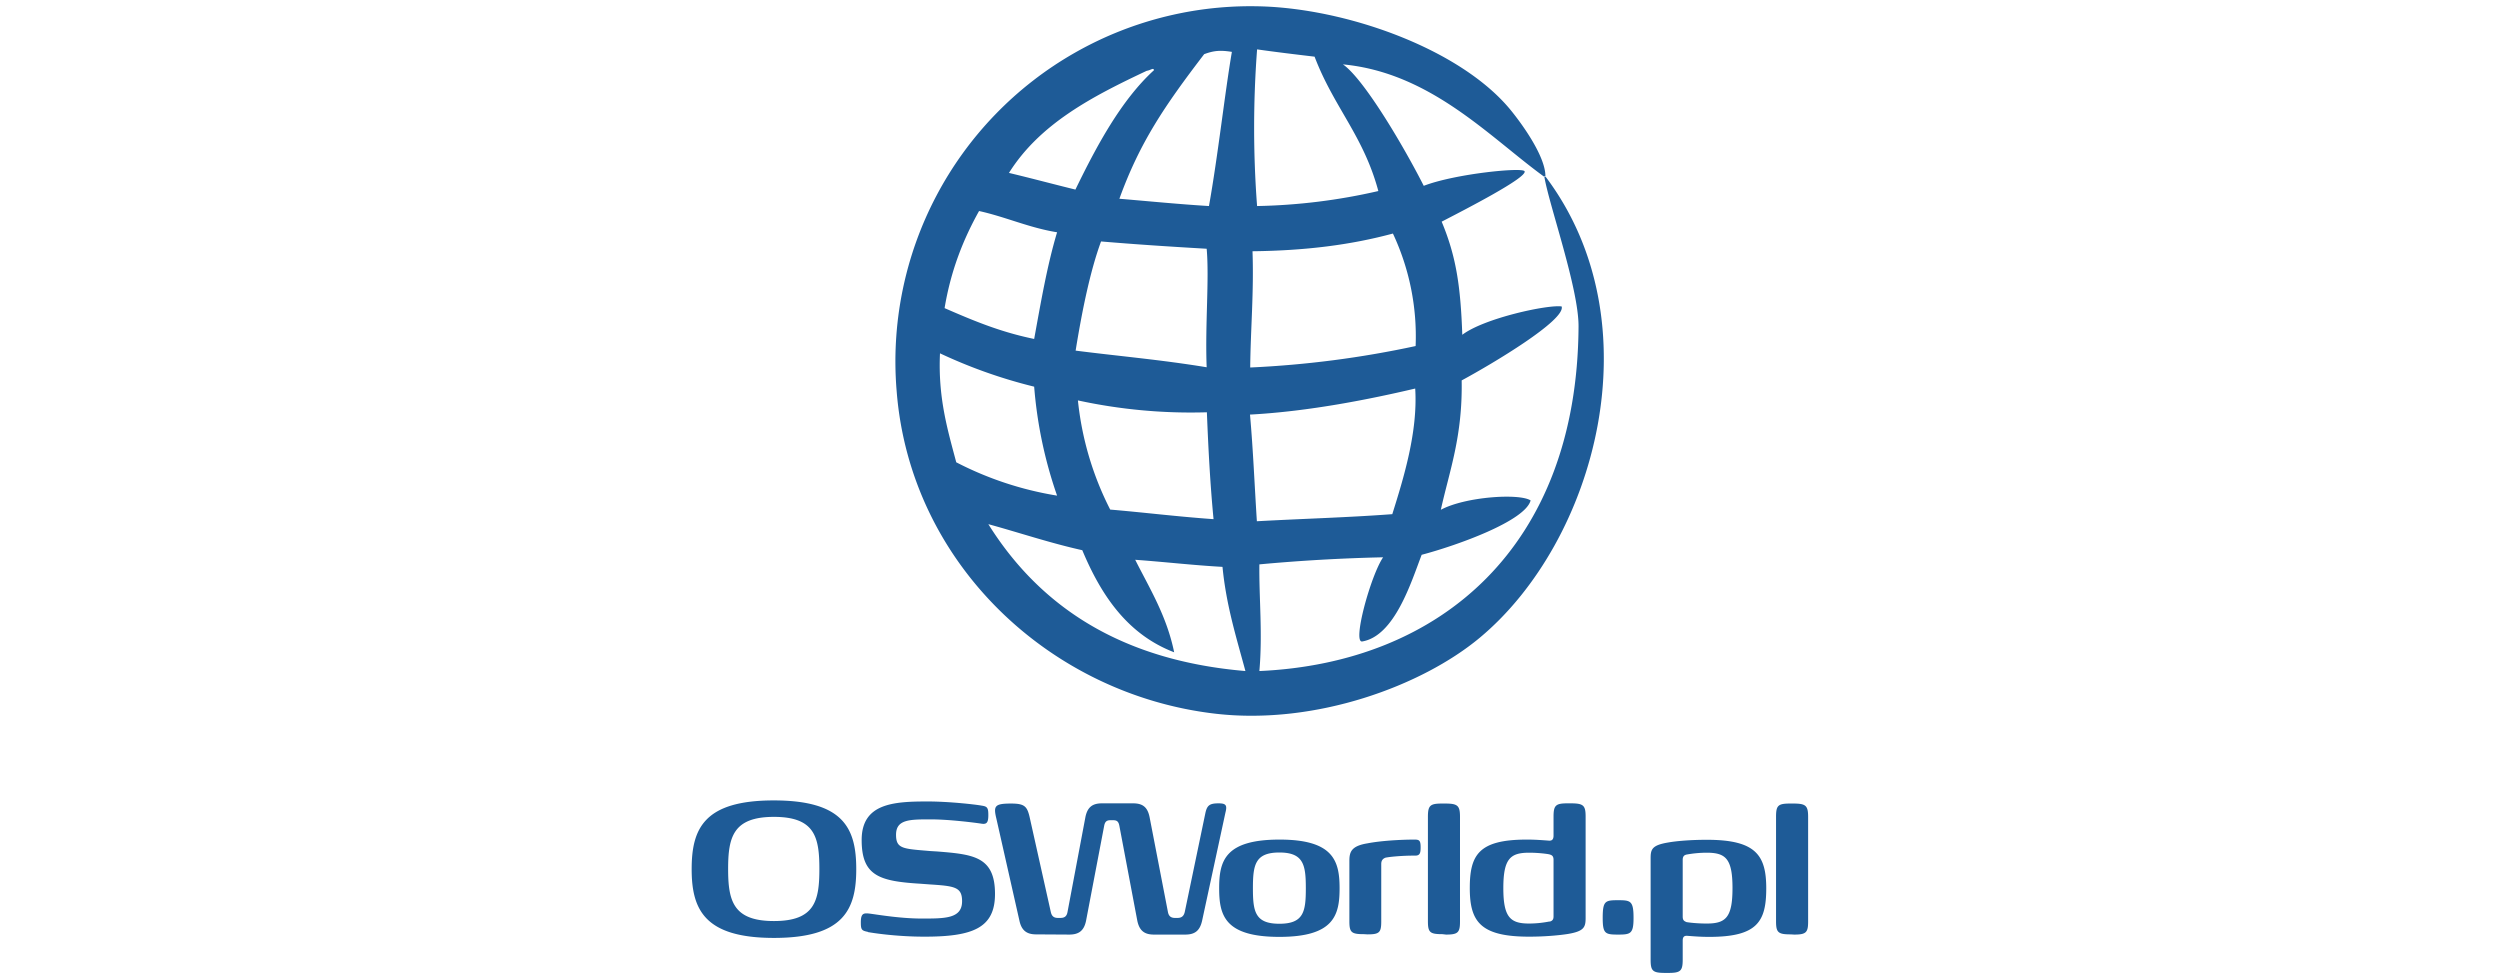 <svg xmlns="http://www.w3.org/2000/svg" viewBox="0 0 1200 470">
  <path d="M741.8 84.7c0 .2-.3.3-.5.2 2.2 13.3 16.5 53.6 16.4 71.8-.6 105.5-66.1 161.5-153.2 165.4 1.6-18-.2-35.2 0-51.2a848.4 848.4 0 0 1 59.4-3.4c-6 8.8-14.9 41.3-10 40.4 15.6-2.7 23.5-28.6 28.5-41.6 17-4.5 49.7-16.2 52.3-26.1-5.5-3.5-31.4-1.8-43.1 4.5 4.1-18.6 10.5-35.2 10-62.1 15-8.1 50-29 48-35.5-6.5-1-37.2 5.6-47.7 13.6-.8-23.1-2.9-37.6-9.9-54.3 11.6-6 41.2-21.2 39.8-24.2-.9-2-33.4 1.2-48.4 7-10-19.7-28.9-51.5-38.8-58.3 42.2 4 70.5 35 96.7 54 0-.4.3-.5.5-.2.1-10-12.2-26.5-17.2-32.5-23.3-27.8-74.5-46.8-115.7-49a170.5 170.5 0 0 0-178.5 184.6c6.5 82.8 73.8 145.7 153.2 154.8 48 5.5 99-13.4 126.7-36.5 55.6-46.3 84.6-151 31.5-221.4zm-138.4-61c9.1 1.3 18.3 2.4 27.6 3.5 9.2 24.2 23.5 38 30.6 64.5a282 282 0 0 1-58.2 7.2 498.8 498.8 0 0 1 0-75.1zm-2.2 96.9c25.4-.3 47-3 67.4-8.5a116.3 116.3 0 0 1 10.9 54 479.6 479.6 0 0 1-79.4 10.3c.2-18.8 1.8-36.1 1.1-55.9zm-9.9-95.7c-3.4 19.9-6.7 50-11 74-14.7-.9-28.7-2.3-43-3.5 9.8-27 21.5-44.3 40.7-69.4 4.6-1.7 7.7-2 13.3-1.1zm-12 151.4c-22.6-3.7-41.9-5.3-63-8 3-18.6 6.9-38 12.2-52.4 16.7 1.4 31.8 2.4 50.7 3.5 1.3 14.6-.8 36.4 0 56.9zm0 21.6c.7 17.5 1.6 34.7 3.2 51.3-18.2-1.3-33-3.2-49.6-4.6a148.3 148.3 0 0 1-15.5-52.4 255.5 255.5 0 0 0 61.8 5.7zM550.4 34c2-.3 3.3-1.7 3.5-.3-15.8 14.4-27.7 36.7-37.7 57.3-11-2.7-21-5.4-31.9-8 14.9-23.7 40-36.7 66.1-49zm-80.4 67.3c13 2.9 23.9 8 37.4 10.2-4.8 16-7.8 33.7-11 51.2-15.9-3.3-28.1-8.3-43-14.8 3-18.1 9-33.1 16.6-46.7zm-18.8 68.3a241.6 241.6 0 0 0 45.2 16 208.8 208.8 0 0 0 11 52.3 161.1 161.1 0 0 1-48.4-16c-4.2-15.8-8.8-31.1-7.8-52.4zm23.2 82c15 4.1 29.4 9 45.1 12.5 9.2 22 21.9 40.5 44.1 49-3.6-17.5-11.7-30.5-18.7-44.4 14 1 27.6 2.6 41.9 3.4 1.8 18.6 6.7 34 11 50-59-5-98.3-30.4-123.4-70.5zM600 199c28.4-1.5 58.1-7.5 79.3-12.5 1.3 20.7-5.5 42.8-11 60.3-21.2 1.6-43.4 2.2-65 3.4-1.1-17-1.8-34.5-3.3-51.2zm259.5 249.5c-6 0-7-.9-7-6.3v-50.1c0-5.4.9-6.4 6.7-6.4h1.6c6 0 7.1 1 7.1 6.4v50.3c0 5.2-1 6.2-6.7 6.2zm-67.2 12V412c0-4.3.6-6.3 8.4-7.6 4.5-.8 11.4-1.3 18.6-1.3 23.4 0 28.5 7.3 28.5 23.3 0 16.1-4.4 23.3-27.4 23.3-4.4 0-7.7-.3-10.4-.5-1.3-.1-2.3.2-2.3 2.3v9.1c0 5.4-1 6.4-6.8 6.4h-1.6c-6.1 0-7-1-7-6.4zm39.3-34.2c0-14.2-3.3-17-12.4-17a55 55 0 0 0-9.7.9c-.8.2-1.8.6-1.8 2.5V440c0 2 1 2.2 1.8 2.6 1 .2 5 .7 9.7.7 9.1 0 12.4-2.8 12.4-17zm-62.3 14.3c0-8.2 1.2-8.5 7.4-8.5 6 0 7.4.3 7.4 8.5 0 7.6-1.4 8-7.4 8-6.2 0-7.4-.4-7.4-8zm-63.8-14.3c0-16 4.3-23.3 27.4-23.3 4.3 0 7.6.3 10.5.5 1.2.1 2.3-.2 2.3-2.4v-9.1c0-5.4 1-6.4 6.7-6.4h1.5c6.2 0 7.2 1 7.2 6.4v48.6c0 4.4-.7 6.4-8.5 7.7-4.4.7-11.4 1.3-18.6 1.3-23.4 0-28.5-7.2-28.5-23.3zm38.3 16.1c.9-.3 1.9-.6 1.9-2.5v-27.2c0-2-1-2.3-2-2.6-.8-.2-5-.8-9.7-.8-9 0-12.4 2.8-12.4 17 0 14.1 3.4 17 12.4 17a51 51 0 0 0 9.8-1zm-51.4 6c-6 0-7-.8-7-6.2v-50.1c0-5.4 1-6.4 6.7-6.4h1.6c6 0 7.1 1 7.1 6.4v50.3c0 5.2-1 6.2-6.7 6.2zm-37.7 0c-6 0-7-.8-7-6.2v-28.8c0-4.3.7-7.3 8.7-8.6 6.1-1.2 15.6-1.8 22.6-1.8 2.3 0 2.9.5 2.9 3.7 0 2.7-.3 4-2.6 4h-1c-4.9 0-11 .5-13.3 1-1 .4-2 1.1-2 3v27.6c0 5.3-.9 6.2-6.6 6.2zm-69.5-22c0-13 2.6-23.4 29-23.4 26 0 28.8 10.4 28.8 23.4 0 12.9-2.7 23.3-28.9 23.3-26.3 0-28.9-10.4-28.9-23.3zm41.6 0c0-11.1-1-17.2-12.7-17.2s-12.7 6-12.7 17.2c0 11.1 1 17 12.7 17s12.7-5.9 12.7-17zm-129.5 22.1c-4.5 0-7-1.9-8-6.7l-11-48.7c-1.5-6.2-1-7.4 7-7.4 6.4 0 7.7 1.3 8.9 6.4l10.2 45.7c.5 2.2 1.7 2.8 3.4 2.8h1.2c1.8 0 3-.6 3.4-2.8l8.6-45.6c1-4.9 3.5-6.6 8-6.6h14.8c4.6 0 7 1.7 8 6.6l8.8 45.5c.4 2.2 1.6 2.9 3.4 2.9h1.2c1.8 0 3-.7 3.5-2.9l9.9-47.5c.8-3.6 2-4.6 6.3-4.6 3.7 0 4.2 1 3.3 4.5L577 442c-1.1 4.8-3.5 6.6-8.1 6.6h-15c-4.5 0-7-1.8-8-6.7l-8.6-45.5c-.4-2.1-1.2-2.7-3-2.7H533c-1.7 0-2.6.6-3 2.7l-8.7 45.6c-1 4.8-3.5 6.6-8.1 6.6zm-80.7-1.2c-3-.6-3.4-1-3.4-4.6 0-4.9 1.7-4.5 5.5-4 4.8.7 14.6 2.2 23.7 2.2 11.1 0 19.4.1 19.4-8.3 0-6.9-3.6-7.3-15.8-8.1l-4-.3c-20-1.2-28.4-3.8-28.4-21 0-17.5 15.1-18.5 31.6-18.5 10.6 0 23.4 1.5 26 2 2.7.4 3.2 1 3.2 4.6 0 3.9-1 4.5-3.7 4-2.7-.4-14.9-2-24-2-10.1 0-16.6 0-16.6 7.4 0 6.8 3.4 6.7 16.4 7.8l3.3.2c17.4 1.4 27.8 2.4 27.8 20.4 0 16.3-10.6 20.5-33.8 20.5-13.7 0-25-1.8-27.2-2.2zM332 417.1c0-19.4 6-32.9 39.4-32.9 33.6 0 39.6 13.5 39.6 33 0 19.3-6 33-39.5 33-33.4 0-39.5-13.7-39.5-33zm61.3 0c0-15.3-2.2-25-21.8-25s-22 9.7-22 25 2.4 25 22 25 21.8-9.7 21.8-25z" fill="#1e5b97"/>
</svg>
